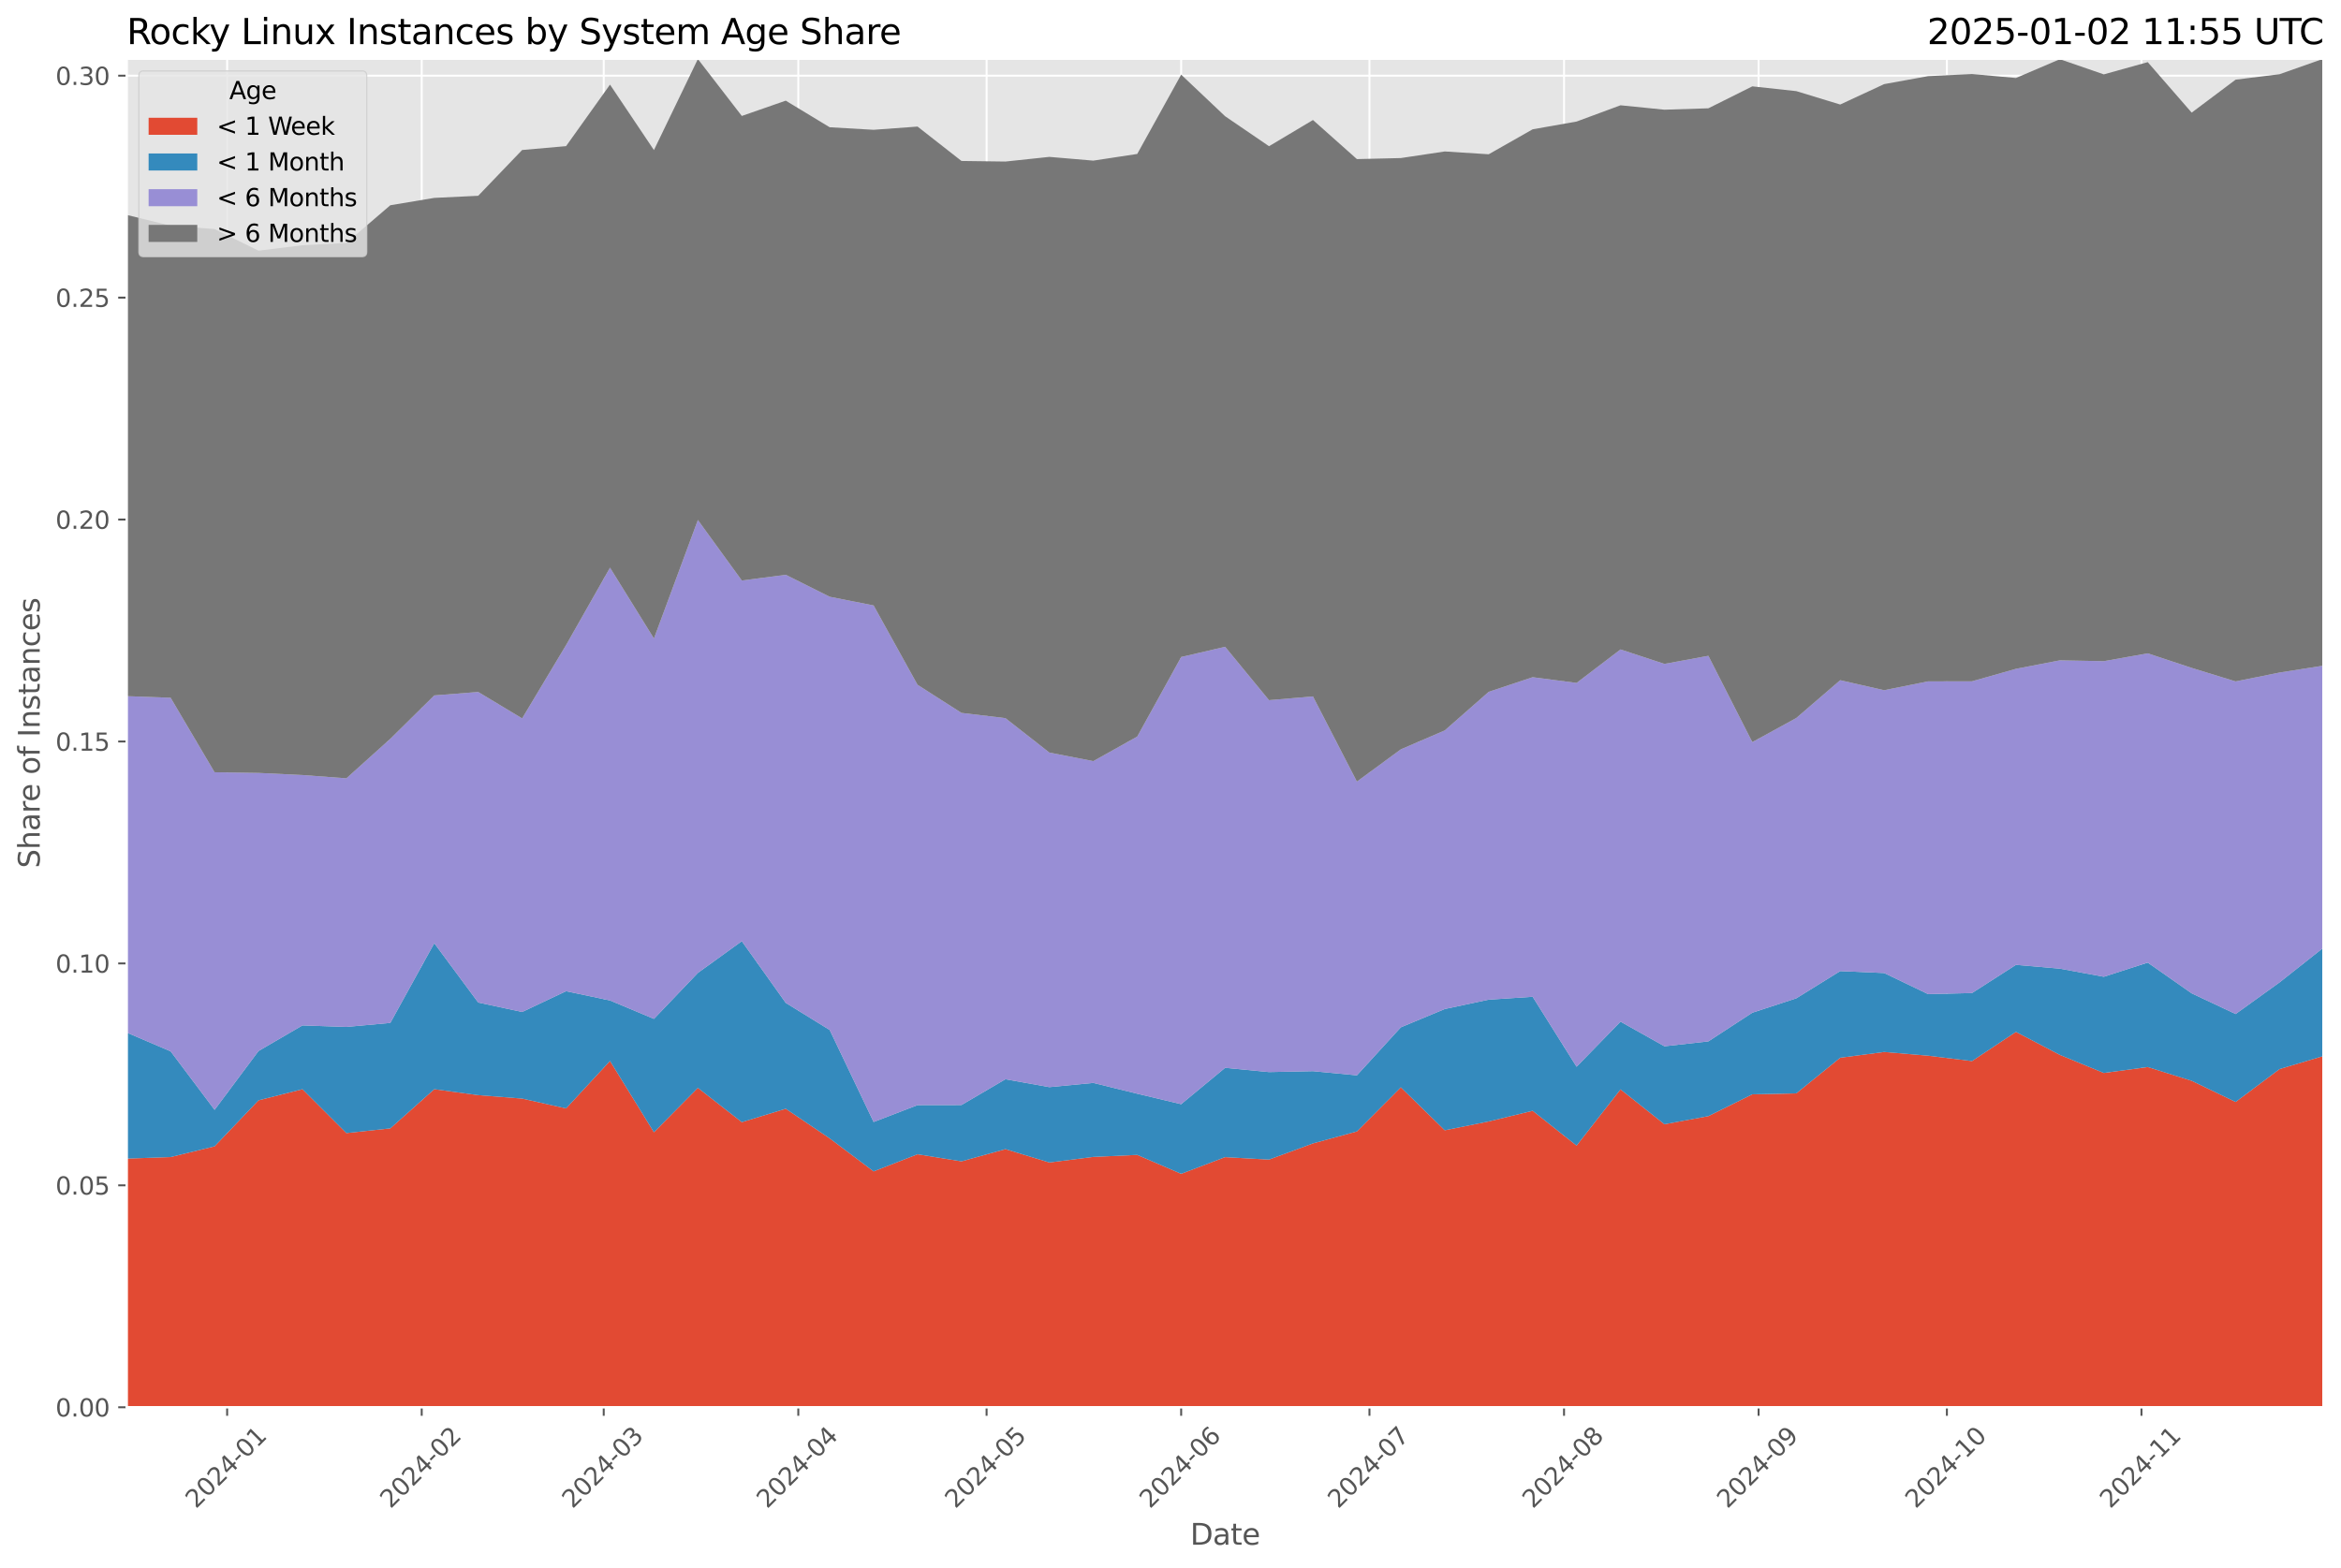 <?xml version="1.0" encoding="utf-8" standalone="no"?>
<!DOCTYPE svg PUBLIC "-//W3C//DTD SVG 1.1//EN"
  "http://www.w3.org/Graphics/SVG/1.1/DTD/svg11.dtd">
<svg xmlns:xlink="http://www.w3.org/1999/xlink" width="962.123pt" height="644.744pt" viewBox="0 0 962.123 644.744" xmlns="http://www.w3.org/2000/svg" version="1.1">
 <defs>
  <style type="text/css">*{stroke-linejoin: round; stroke-linecap: butt}</style>
 </defs>
 <g id="figure_1">
  <g id="patch_1">
   <path d="M 0 644.744 
L 962.123 644.744 
L 962.123 0 
L 0 0 
z
" style="fill: #ffffff"/>
  </g>
  <g id="axes_1">
   <g id="patch_2">
    <path d="M 52.079 578.542 
L 954.923 578.542 
L 954.923 24.142 
L 52.079 24.142 
z
" style="fill: #e5e5e5"/>
   </g>
   <g id="matplotlib.axis_1">
    <g id="xtick_1">
     <g id="line2d_1">
      <path d="M 93.352 578.542 
L 93.352 24.142 
" clip-path="url(#pe7b004646c)" style="fill: none; stroke: #ffffff; stroke-width: 0.8; stroke-linecap: square"/>
     </g>
     <g id="line2d_2">
      <defs>
       <path id="maeb8ca2199" d="M 0 0 
L 0 3.5 
" style="stroke: #555555; stroke-width: 0.8"/>
      </defs>
      <g>
       <use xlink:href="#maeb8ca2199" x="93.352" y="578.542" style="fill: #555555; stroke: #555555; stroke-width: 0.8"/>
      </g>
     </g>
     <g id="text_1">
      <!-- 2024-01 -->
      <g style="fill: #555555" transform="translate(80.531 620.46) rotate(-45) scale(0.1 -0.1)">
       <defs>
        <path id="DejaVuSans-32" d="M 1228 531 
L 3431 531 
L 3431 0 
L 469 0 
L 469 531 
Q 828 903 1448 1529 
Q 2069 2156 2228 2338 
Q 2531 2678 2651 2914 
Q 2772 3150 2772 3378 
Q 2772 3750 2511 3984 
Q 2250 4219 1831 4219 
Q 1534 4219 1204 4116 
Q 875 4013 500 3803 
L 500 4441 
Q 881 4594 1212 4672 
Q 1544 4750 1819 4750 
Q 2544 4750 2975 4387 
Q 3406 4025 3406 3419 
Q 3406 3131 3298 2873 
Q 3191 2616 2906 2266 
Q 2828 2175 2409 1742 
Q 1991 1309 1228 531 
z
" transform="scale(0.016)"/>
        <path id="DejaVuSans-30" d="M 2034 4250 
Q 1547 4250 1301 3770 
Q 1056 3291 1056 2328 
Q 1056 1369 1301 889 
Q 1547 409 2034 409 
Q 2525 409 2770 889 
Q 3016 1369 3016 2328 
Q 3016 3291 2770 3770 
Q 2525 4250 2034 4250 
z
M 2034 4750 
Q 2819 4750 3233 4129 
Q 3647 3509 3647 2328 
Q 3647 1150 3233 529 
Q 2819 -91 2034 -91 
Q 1250 -91 836 529 
Q 422 1150 422 2328 
Q 422 3509 836 4129 
Q 1250 4750 2034 4750 
z
" transform="scale(0.016)"/>
        <path id="DejaVuSans-34" d="M 2419 4116 
L 825 1625 
L 2419 1625 
L 2419 4116 
z
M 2253 4666 
L 3047 4666 
L 3047 1625 
L 3713 1625 
L 3713 1100 
L 3047 1100 
L 3047 0 
L 2419 0 
L 2419 1100 
L 313 1100 
L 313 1709 
L 2253 4666 
z
" transform="scale(0.016)"/>
        <path id="DejaVuSans-2d" d="M 313 2009 
L 1997 2009 
L 1997 1497 
L 313 1497 
L 313 2009 
z
" transform="scale(0.016)"/>
        <path id="DejaVuSans-31" d="M 794 531 
L 1825 531 
L 1825 4091 
L 703 3866 
L 703 4441 
L 1819 4666 
L 2450 4666 
L 2450 531 
L 3481 531 
L 3481 0 
L 794 0 
L 794 531 
z
" transform="scale(0.016)"/>
       </defs>
       <use xlink:href="#DejaVuSans-32"/>
       <use xlink:href="#DejaVuSans-30" x="63.623"/>
       <use xlink:href="#DejaVuSans-32" x="127.246"/>
       <use xlink:href="#DejaVuSans-34" x="190.869"/>
       <use xlink:href="#DejaVuSans-2d" x="254.492"/>
       <use xlink:href="#DejaVuSans-30" x="290.576"/>
       <use xlink:href="#DejaVuSans-31" x="354.199"/>
      </g>
     </g>
    </g>
    <g id="xtick_2">
     <g id="line2d_3">
      <path d="M 173.318 578.542 
L 173.318 24.142 
" clip-path="url(#pe7b004646c)" style="fill: none; stroke: #ffffff; stroke-width: 0.8; stroke-linecap: square"/>
     </g>
     <g id="line2d_4">
      <g>
       <use xlink:href="#maeb8ca2199" x="173.318" y="578.542" style="fill: #555555; stroke: #555555; stroke-width: 0.8"/>
      </g>
     </g>
     <g id="text_2">
      <!-- 2024-02 -->
      <g style="fill: #555555" transform="translate(160.497 620.46) rotate(-45) scale(0.1 -0.1)">
       <use xlink:href="#DejaVuSans-32"/>
       <use xlink:href="#DejaVuSans-30" x="63.623"/>
       <use xlink:href="#DejaVuSans-32" x="127.246"/>
       <use xlink:href="#DejaVuSans-34" x="190.869"/>
       <use xlink:href="#DejaVuSans-2d" x="254.492"/>
       <use xlink:href="#DejaVuSans-30" x="290.576"/>
       <use xlink:href="#DejaVuSans-32" x="354.199"/>
      </g>
     </g>
    </g>
    <g id="xtick_3">
     <g id="line2d_5">
      <path d="M 248.126 578.542 
L 248.126 24.142 
" clip-path="url(#pe7b004646c)" style="fill: none; stroke: #ffffff; stroke-width: 0.8; stroke-linecap: square"/>
     </g>
     <g id="line2d_6">
      <g>
       <use xlink:href="#maeb8ca2199" x="248.126" y="578.542" style="fill: #555555; stroke: #555555; stroke-width: 0.8"/>
      </g>
     </g>
     <g id="text_3">
      <!-- 2024-03 -->
      <g style="fill: #555555" transform="translate(235.304 620.46) rotate(-45) scale(0.1 -0.1)">
       <defs>
        <path id="DejaVuSans-33" d="M 2597 2516 
Q 3050 2419 3304 2112 
Q 3559 1806 3559 1356 
Q 3559 666 3084 287 
Q 2609 -91 1734 -91 
Q 1441 -91 1130 -33 
Q 819 25 488 141 
L 488 750 
Q 750 597 1062 519 
Q 1375 441 1716 441 
Q 2309 441 2620 675 
Q 2931 909 2931 1356 
Q 2931 1769 2642 2001 
Q 2353 2234 1838 2234 
L 1294 2234 
L 1294 2753 
L 1863 2753 
Q 2328 2753 2575 2939 
Q 2822 3125 2822 3475 
Q 2822 3834 2567 4026 
Q 2313 4219 1838 4219 
Q 1578 4219 1281 4162 
Q 984 4106 628 3988 
L 628 4550 
Q 988 4650 1302 4700 
Q 1616 4750 1894 4750 
Q 2613 4750 3031 4423 
Q 3450 4097 3450 3541 
Q 3450 3153 3228 2886 
Q 3006 2619 2597 2516 
z
" transform="scale(0.016)"/>
       </defs>
       <use xlink:href="#DejaVuSans-32"/>
       <use xlink:href="#DejaVuSans-30" x="63.623"/>
       <use xlink:href="#DejaVuSans-32" x="127.246"/>
       <use xlink:href="#DejaVuSans-34" x="190.869"/>
       <use xlink:href="#DejaVuSans-2d" x="254.492"/>
       <use xlink:href="#DejaVuSans-30" x="290.576"/>
       <use xlink:href="#DejaVuSans-33" x="354.199"/>
      </g>
     </g>
    </g>
    <g id="xtick_4">
     <g id="line2d_7">
      <path d="M 328.092 578.542 
L 328.092 24.142 
" clip-path="url(#pe7b004646c)" style="fill: none; stroke: #ffffff; stroke-width: 0.8; stroke-linecap: square"/>
     </g>
     <g id="line2d_8">
      <g>
       <use xlink:href="#maeb8ca2199" x="328.092" y="578.542" style="fill: #555555; stroke: #555555; stroke-width: 0.8"/>
      </g>
     </g>
     <g id="text_4">
      <!-- 2024-04 -->
      <g style="fill: #555555" transform="translate(315.27 620.46) rotate(-45) scale(0.1 -0.1)">
       <use xlink:href="#DejaVuSans-32"/>
       <use xlink:href="#DejaVuSans-30" x="63.623"/>
       <use xlink:href="#DejaVuSans-32" x="127.246"/>
       <use xlink:href="#DejaVuSans-34" x="190.869"/>
       <use xlink:href="#DejaVuSans-2d" x="254.492"/>
       <use xlink:href="#DejaVuSans-30" x="290.576"/>
       <use xlink:href="#DejaVuSans-34" x="354.199"/>
      </g>
     </g>
    </g>
    <g id="xtick_5">
     <g id="line2d_9">
      <path d="M 405.478 578.542 
L 405.478 24.142 
" clip-path="url(#pe7b004646c)" style="fill: none; stroke: #ffffff; stroke-width: 0.8; stroke-linecap: square"/>
     </g>
     <g id="line2d_10">
      <g>
       <use xlink:href="#maeb8ca2199" x="405.478" y="578.542" style="fill: #555555; stroke: #555555; stroke-width: 0.8"/>
      </g>
     </g>
     <g id="text_5">
      <!-- 2024-05 -->
      <g style="fill: #555555" transform="translate(392.657 620.46) rotate(-45) scale(0.1 -0.1)">
       <defs>
        <path id="DejaVuSans-35" d="M 691 4666 
L 3169 4666 
L 3169 4134 
L 1269 4134 
L 1269 2991 
Q 1406 3038 1543 3061 
Q 1681 3084 1819 3084 
Q 2600 3084 3056 2656 
Q 3513 2228 3513 1497 
Q 3513 744 3044 326 
Q 2575 -91 1722 -91 
Q 1428 -91 1123 -41 
Q 819 9 494 109 
L 494 744 
Q 775 591 1075 516 
Q 1375 441 1709 441 
Q 2250 441 2565 725 
Q 2881 1009 2881 1497 
Q 2881 1984 2565 2268 
Q 2250 2553 1709 2553 
Q 1456 2553 1204 2497 
Q 953 2441 691 2322 
L 691 4666 
z
" transform="scale(0.016)"/>
       </defs>
       <use xlink:href="#DejaVuSans-32"/>
       <use xlink:href="#DejaVuSans-30" x="63.623"/>
       <use xlink:href="#DejaVuSans-32" x="127.246"/>
       <use xlink:href="#DejaVuSans-34" x="190.869"/>
       <use xlink:href="#DejaVuSans-2d" x="254.492"/>
       <use xlink:href="#DejaVuSans-30" x="290.576"/>
       <use xlink:href="#DejaVuSans-35" x="354.199"/>
      </g>
     </g>
    </g>
    <g id="xtick_6">
     <g id="line2d_11">
      <path d="M 485.444 578.542 
L 485.444 24.142 
" clip-path="url(#pe7b004646c)" style="fill: none; stroke: #ffffff; stroke-width: 0.8; stroke-linecap: square"/>
     </g>
     <g id="line2d_12">
      <g>
       <use xlink:href="#maeb8ca2199" x="485.444" y="578.542" style="fill: #555555; stroke: #555555; stroke-width: 0.8"/>
      </g>
     </g>
     <g id="text_6">
      <!-- 2024-06 -->
      <g style="fill: #555555" transform="translate(472.623 620.46) rotate(-45) scale(0.1 -0.1)">
       <defs>
        <path id="DejaVuSans-36" d="M 2113 2584 
Q 1688 2584 1439 2293 
Q 1191 2003 1191 1497 
Q 1191 994 1439 701 
Q 1688 409 2113 409 
Q 2538 409 2786 701 
Q 3034 994 3034 1497 
Q 3034 2003 2786 2293 
Q 2538 2584 2113 2584 
z
M 3366 4563 
L 3366 3988 
Q 3128 4100 2886 4159 
Q 2644 4219 2406 4219 
Q 1781 4219 1451 3797 
Q 1122 3375 1075 2522 
Q 1259 2794 1537 2939 
Q 1816 3084 2150 3084 
Q 2853 3084 3261 2657 
Q 3669 2231 3669 1497 
Q 3669 778 3244 343 
Q 2819 -91 2113 -91 
Q 1303 -91 875 529 
Q 447 1150 447 2328 
Q 447 3434 972 4092 
Q 1497 4750 2381 4750 
Q 2619 4750 2861 4703 
Q 3103 4656 3366 4563 
z
" transform="scale(0.016)"/>
       </defs>
       <use xlink:href="#DejaVuSans-32"/>
       <use xlink:href="#DejaVuSans-30" x="63.623"/>
       <use xlink:href="#DejaVuSans-32" x="127.246"/>
       <use xlink:href="#DejaVuSans-34" x="190.869"/>
       <use xlink:href="#DejaVuSans-2d" x="254.492"/>
       <use xlink:href="#DejaVuSans-30" x="290.576"/>
       <use xlink:href="#DejaVuSans-36" x="354.199"/>
      </g>
     </g>
    </g>
    <g id="xtick_7">
     <g id="line2d_13">
      <path d="M 562.831 578.542 
L 562.831 24.142 
" clip-path="url(#pe7b004646c)" style="fill: none; stroke: #ffffff; stroke-width: 0.8; stroke-linecap: square"/>
     </g>
     <g id="line2d_14">
      <g>
       <use xlink:href="#maeb8ca2199" x="562.831" y="578.542" style="fill: #555555; stroke: #555555; stroke-width: 0.8"/>
      </g>
     </g>
     <g id="text_7">
      <!-- 2024-07 -->
      <g style="fill: #555555" transform="translate(550.01 620.46) rotate(-45) scale(0.1 -0.1)">
       <defs>
        <path id="DejaVuSans-37" d="M 525 4666 
L 3525 4666 
L 3525 4397 
L 1831 0 
L 1172 0 
L 2766 4134 
L 525 4134 
L 525 4666 
z
" transform="scale(0.016)"/>
       </defs>
       <use xlink:href="#DejaVuSans-32"/>
       <use xlink:href="#DejaVuSans-30" x="63.623"/>
       <use xlink:href="#DejaVuSans-32" x="127.246"/>
       <use xlink:href="#DejaVuSans-34" x="190.869"/>
       <use xlink:href="#DejaVuSans-2d" x="254.492"/>
       <use xlink:href="#DejaVuSans-30" x="290.576"/>
       <use xlink:href="#DejaVuSans-37" x="354.199"/>
      </g>
     </g>
    </g>
    <g id="xtick_8">
     <g id="line2d_15">
      <path d="M 642.797 578.542 
L 642.797 24.142 
" clip-path="url(#pe7b004646c)" style="fill: none; stroke: #ffffff; stroke-width: 0.8; stroke-linecap: square"/>
     </g>
     <g id="line2d_16">
      <g>
       <use xlink:href="#maeb8ca2199" x="642.797" y="578.542" style="fill: #555555; stroke: #555555; stroke-width: 0.8"/>
      </g>
     </g>
     <g id="text_8">
      <!-- 2024-08 -->
      <g style="fill: #555555" transform="translate(629.976 620.46) rotate(-45) scale(0.1 -0.1)">
       <defs>
        <path id="DejaVuSans-38" d="M 2034 2216 
Q 1584 2216 1326 1975 
Q 1069 1734 1069 1313 
Q 1069 891 1326 650 
Q 1584 409 2034 409 
Q 2484 409 2743 651 
Q 3003 894 3003 1313 
Q 3003 1734 2745 1975 
Q 2488 2216 2034 2216 
z
M 1403 2484 
Q 997 2584 770 2862 
Q 544 3141 544 3541 
Q 544 4100 942 4425 
Q 1341 4750 2034 4750 
Q 2731 4750 3128 4425 
Q 3525 4100 3525 3541 
Q 3525 3141 3298 2862 
Q 3072 2584 2669 2484 
Q 3125 2378 3379 2068 
Q 3634 1759 3634 1313 
Q 3634 634 3220 271 
Q 2806 -91 2034 -91 
Q 1263 -91 848 271 
Q 434 634 434 1313 
Q 434 1759 690 2068 
Q 947 2378 1403 2484 
z
M 1172 3481 
Q 1172 3119 1398 2916 
Q 1625 2713 2034 2713 
Q 2441 2713 2670 2916 
Q 2900 3119 2900 3481 
Q 2900 3844 2670 4047 
Q 2441 4250 2034 4250 
Q 1625 4250 1398 4047 
Q 1172 3844 1172 3481 
z
" transform="scale(0.016)"/>
       </defs>
       <use xlink:href="#DejaVuSans-32"/>
       <use xlink:href="#DejaVuSans-30" x="63.623"/>
       <use xlink:href="#DejaVuSans-32" x="127.246"/>
       <use xlink:href="#DejaVuSans-34" x="190.869"/>
       <use xlink:href="#DejaVuSans-2d" x="254.492"/>
       <use xlink:href="#DejaVuSans-30" x="290.576"/>
       <use xlink:href="#DejaVuSans-38" x="354.199"/>
      </g>
     </g>
    </g>
    <g id="xtick_9">
     <g id="line2d_17">
      <path d="M 722.763 578.542 
L 722.763 24.142 
" clip-path="url(#pe7b004646c)" style="fill: none; stroke: #ffffff; stroke-width: 0.8; stroke-linecap: square"/>
     </g>
     <g id="line2d_18">
      <g>
       <use xlink:href="#maeb8ca2199" x="722.763" y="578.542" style="fill: #555555; stroke: #555555; stroke-width: 0.8"/>
      </g>
     </g>
     <g id="text_9">
      <!-- 2024-09 -->
      <g style="fill: #555555" transform="translate(709.942 620.46) rotate(-45) scale(0.1 -0.1)">
       <defs>
        <path id="DejaVuSans-39" d="M 703 97 
L 703 672 
Q 941 559 1184 500 
Q 1428 441 1663 441 
Q 2288 441 2617 861 
Q 2947 1281 2994 2138 
Q 2813 1869 2534 1725 
Q 2256 1581 1919 1581 
Q 1219 1581 811 2004 
Q 403 2428 403 3163 
Q 403 3881 828 4315 
Q 1253 4750 1959 4750 
Q 2769 4750 3195 4129 
Q 3622 3509 3622 2328 
Q 3622 1225 3098 567 
Q 2575 -91 1691 -91 
Q 1453 -91 1209 -44 
Q 966 3 703 97 
z
M 1959 2075 
Q 2384 2075 2632 2365 
Q 2881 2656 2881 3163 
Q 2881 3666 2632 3958 
Q 2384 4250 1959 4250 
Q 1534 4250 1286 3958 
Q 1038 3666 1038 3163 
Q 1038 2656 1286 2365 
Q 1534 2075 1959 2075 
z
" transform="scale(0.016)"/>
       </defs>
       <use xlink:href="#DejaVuSans-32"/>
       <use xlink:href="#DejaVuSans-30" x="63.623"/>
       <use xlink:href="#DejaVuSans-32" x="127.246"/>
       <use xlink:href="#DejaVuSans-34" x="190.869"/>
       <use xlink:href="#DejaVuSans-2d" x="254.492"/>
       <use xlink:href="#DejaVuSans-30" x="290.576"/>
       <use xlink:href="#DejaVuSans-39" x="354.199"/>
      </g>
     </g>
    </g>
    <g id="xtick_10">
     <g id="line2d_19">
      <path d="M 800.15 578.542 
L 800.15 24.142 
" clip-path="url(#pe7b004646c)" style="fill: none; stroke: #ffffff; stroke-width: 0.8; stroke-linecap: square"/>
     </g>
     <g id="line2d_20">
      <g>
       <use xlink:href="#maeb8ca2199" x="800.15" y="578.542" style="fill: #555555; stroke: #555555; stroke-width: 0.8"/>
      </g>
     </g>
     <g id="text_10">
      <!-- 2024-10 -->
      <g style="fill: #555555" transform="translate(787.329 620.46) rotate(-45) scale(0.1 -0.1)">
       <use xlink:href="#DejaVuSans-32"/>
       <use xlink:href="#DejaVuSans-30" x="63.623"/>
       <use xlink:href="#DejaVuSans-32" x="127.246"/>
       <use xlink:href="#DejaVuSans-34" x="190.869"/>
       <use xlink:href="#DejaVuSans-2d" x="254.492"/>
       <use xlink:href="#DejaVuSans-31" x="290.576"/>
       <use xlink:href="#DejaVuSans-30" x="354.199"/>
      </g>
     </g>
    </g>
    <g id="xtick_11">
     <g id="line2d_21">
      <path d="M 880.116 578.542 
L 880.116 24.142 
" clip-path="url(#pe7b004646c)" style="fill: none; stroke: #ffffff; stroke-width: 0.8; stroke-linecap: square"/>
     </g>
     <g id="line2d_22">
      <g>
       <use xlink:href="#maeb8ca2199" x="880.116" y="578.542" style="fill: #555555; stroke: #555555; stroke-width: 0.8"/>
      </g>
     </g>
     <g id="text_11">
      <!-- 2024-11 -->
      <g style="fill: #555555" transform="translate(867.295 620.46) rotate(-45) scale(0.1 -0.1)">
       <use xlink:href="#DejaVuSans-32"/>
       <use xlink:href="#DejaVuSans-30" x="63.623"/>
       <use xlink:href="#DejaVuSans-32" x="127.246"/>
       <use xlink:href="#DejaVuSans-34" x="190.869"/>
       <use xlink:href="#DejaVuSans-2d" x="254.492"/>
       <use xlink:href="#DejaVuSans-31" x="290.576"/>
       <use xlink:href="#DejaVuSans-31" x="354.199"/>
      </g>
     </g>
    </g>
    <g id="text_12">
     <!-- Date -->
     <g style="fill: #555555" transform="translate(489.16 635.048) scale(0.12 -0.12)">
      <defs>
       <path id="DejaVuSans-44" d="M 1259 4147 
L 1259 519 
L 2022 519 
Q 2988 519 3436 956 
Q 3884 1394 3884 2338 
Q 3884 3275 3436 3711 
Q 2988 4147 2022 4147 
L 1259 4147 
z
M 628 4666 
L 1925 4666 
Q 3281 4666 3915 4102 
Q 4550 3538 4550 2338 
Q 4550 1131 3912 565 
Q 3275 0 1925 0 
L 628 0 
L 628 4666 
z
" transform="scale(0.016)"/>
       <path id="DejaVuSans-61" d="M 2194 1759 
Q 1497 1759 1228 1600 
Q 959 1441 959 1056 
Q 959 750 1161 570 
Q 1363 391 1709 391 
Q 2188 391 2477 730 
Q 2766 1069 2766 1631 
L 2766 1759 
L 2194 1759 
z
M 3341 1997 
L 3341 0 
L 2766 0 
L 2766 531 
Q 2569 213 2275 61 
Q 1981 -91 1556 -91 
Q 1019 -91 701 211 
Q 384 513 384 1019 
Q 384 1609 779 1909 
Q 1175 2209 1959 2209 
L 2766 2209 
L 2766 2266 
Q 2766 2663 2505 2880 
Q 2244 3097 1772 3097 
Q 1472 3097 1187 3025 
Q 903 2953 641 2809 
L 641 3341 
Q 956 3463 1253 3523 
Q 1550 3584 1831 3584 
Q 2591 3584 2966 3190 
Q 3341 2797 3341 1997 
z
" transform="scale(0.016)"/>
       <path id="DejaVuSans-74" d="M 1172 4494 
L 1172 3500 
L 2356 3500 
L 2356 3053 
L 1172 3053 
L 1172 1153 
Q 1172 725 1289 603 
Q 1406 481 1766 481 
L 2356 481 
L 2356 0 
L 1766 0 
Q 1100 0 847 248 
Q 594 497 594 1153 
L 594 3053 
L 172 3053 
L 172 3500 
L 594 3500 
L 594 4494 
L 1172 4494 
z
" transform="scale(0.016)"/>
       <path id="DejaVuSans-65" d="M 3597 1894 
L 3597 1613 
L 953 1613 
Q 991 1019 1311 708 
Q 1631 397 2203 397 
Q 2534 397 2845 478 
Q 3156 559 3463 722 
L 3463 178 
Q 3153 47 2828 -22 
Q 2503 -91 2169 -91 
Q 1331 -91 842 396 
Q 353 884 353 1716 
Q 353 2575 817 3079 
Q 1281 3584 2069 3584 
Q 2775 3584 3186 3129 
Q 3597 2675 3597 1894 
z
M 3022 2063 
Q 3016 2534 2758 2815 
Q 2500 3097 2075 3097 
Q 1594 3097 1305 2825 
Q 1016 2553 972 2059 
L 3022 2063 
z
" transform="scale(0.016)"/>
      </defs>
      <use xlink:href="#DejaVuSans-44"/>
      <use xlink:href="#DejaVuSans-61" x="77.002"/>
      <use xlink:href="#DejaVuSans-74" x="138.281"/>
      <use xlink:href="#DejaVuSans-65" x="177.49"/>
     </g>
    </g>
   </g>
   <g id="matplotlib.axis_2">
    <g id="ytick_1">
     <g id="line2d_23">
      <path d="M 52.079 578.542 
L 954.923 578.542 
" clip-path="url(#pe7b004646c)" style="fill: none; stroke: #ffffff; stroke-width: 0.8; stroke-linecap: square"/>
     </g>
     <g id="line2d_24">
      <defs>
       <path id="mafa3640317" d="M 0 0 
L -3.5 0 
" style="stroke: #555555; stroke-width: 0.8"/>
      </defs>
      <g>
       <use xlink:href="#mafa3640317" x="52.079" y="578.542" style="fill: #555555; stroke: #555555; stroke-width: 0.8"/>
      </g>
     </g>
     <g id="text_13">
      <!-- 0.00 -->
      <g style="fill: #555555" transform="translate(22.814 582.341) scale(0.1 -0.1)">
       <defs>
        <path id="DejaVuSans-2e" d="M 684 794 
L 1344 794 
L 1344 0 
L 684 0 
L 684 794 
z
" transform="scale(0.016)"/>
       </defs>
       <use xlink:href="#DejaVuSans-30"/>
       <use xlink:href="#DejaVuSans-2e" x="63.623"/>
       <use xlink:href="#DejaVuSans-30" x="95.41"/>
       <use xlink:href="#DejaVuSans-30" x="159.033"/>
      </g>
     </g>
    </g>
    <g id="ytick_2">
     <g id="line2d_25">
      <path d="M 52.079 487.304 
L 954.923 487.304 
" clip-path="url(#pe7b004646c)" style="fill: none; stroke: #ffffff; stroke-width: 0.8; stroke-linecap: square"/>
     </g>
     <g id="line2d_26">
      <g>
       <use xlink:href="#mafa3640317" x="52.079" y="487.304" style="fill: #555555; stroke: #555555; stroke-width: 0.8"/>
      </g>
     </g>
     <g id="text_14">
      <!-- 0.05 -->
      <g style="fill: #555555" transform="translate(22.814 491.104) scale(0.1 -0.1)">
       <use xlink:href="#DejaVuSans-30"/>
       <use xlink:href="#DejaVuSans-2e" x="63.623"/>
       <use xlink:href="#DejaVuSans-30" x="95.41"/>
       <use xlink:href="#DejaVuSans-35" x="159.033"/>
      </g>
     </g>
    </g>
    <g id="ytick_3">
     <g id="line2d_27">
      <path d="M 52.079 396.067 
L 954.923 396.067 
" clip-path="url(#pe7b004646c)" style="fill: none; stroke: #ffffff; stroke-width: 0.8; stroke-linecap: square"/>
     </g>
     <g id="line2d_28">
      <g>
       <use xlink:href="#mafa3640317" x="52.079" y="396.067" style="fill: #555555; stroke: #555555; stroke-width: 0.8"/>
      </g>
     </g>
     <g id="text_15">
      <!-- 0.10 -->
      <g style="fill: #555555" transform="translate(22.814 399.866) scale(0.1 -0.1)">
       <use xlink:href="#DejaVuSans-30"/>
       <use xlink:href="#DejaVuSans-2e" x="63.623"/>
       <use xlink:href="#DejaVuSans-31" x="95.41"/>
       <use xlink:href="#DejaVuSans-30" x="159.033"/>
      </g>
     </g>
    </g>
    <g id="ytick_4">
     <g id="line2d_29">
      <path d="M 52.079 304.83 
L 954.923 304.83 
" clip-path="url(#pe7b004646c)" style="fill: none; stroke: #ffffff; stroke-width: 0.8; stroke-linecap: square"/>
     </g>
     <g id="line2d_30">
      <g>
       <use xlink:href="#mafa3640317" x="52.079" y="304.83" style="fill: #555555; stroke: #555555; stroke-width: 0.8"/>
      </g>
     </g>
     <g id="text_16">
      <!-- 0.15 -->
      <g style="fill: #555555" transform="translate(22.814 308.629) scale(0.1 -0.1)">
       <use xlink:href="#DejaVuSans-30"/>
       <use xlink:href="#DejaVuSans-2e" x="63.623"/>
       <use xlink:href="#DejaVuSans-31" x="95.41"/>
       <use xlink:href="#DejaVuSans-35" x="159.033"/>
      </g>
     </g>
    </g>
    <g id="ytick_5">
     <g id="line2d_31">
      <path d="M 52.079 213.592 
L 954.923 213.592 
" clip-path="url(#pe7b004646c)" style="fill: none; stroke: #ffffff; stroke-width: 0.8; stroke-linecap: square"/>
     </g>
     <g id="line2d_32">
      <g>
       <use xlink:href="#mafa3640317" x="52.079" y="213.592" style="fill: #555555; stroke: #555555; stroke-width: 0.8"/>
      </g>
     </g>
     <g id="text_17">
      <!-- 0.20 -->
      <g style="fill: #555555" transform="translate(22.814 217.392) scale(0.1 -0.1)">
       <use xlink:href="#DejaVuSans-30"/>
       <use xlink:href="#DejaVuSans-2e" x="63.623"/>
       <use xlink:href="#DejaVuSans-32" x="95.41"/>
       <use xlink:href="#DejaVuSans-30" x="159.033"/>
      </g>
     </g>
    </g>
    <g id="ytick_6">
     <g id="line2d_33">
      <path d="M 52.079 122.355 
L 954.923 122.355 
" clip-path="url(#pe7b004646c)" style="fill: none; stroke: #ffffff; stroke-width: 0.8; stroke-linecap: square"/>
     </g>
     <g id="line2d_34">
      <g>
       <use xlink:href="#mafa3640317" x="52.079" y="122.355" style="fill: #555555; stroke: #555555; stroke-width: 0.8"/>
      </g>
     </g>
     <g id="text_18">
      <!-- 0.25 -->
      <g style="fill: #555555" transform="translate(22.814 126.154) scale(0.1 -0.1)">
       <use xlink:href="#DejaVuSans-30"/>
       <use xlink:href="#DejaVuSans-2e" x="63.623"/>
       <use xlink:href="#DejaVuSans-32" x="95.41"/>
       <use xlink:href="#DejaVuSans-35" x="159.033"/>
      </g>
     </g>
    </g>
    <g id="ytick_7">
     <g id="line2d_35">
      <path d="M 52.079 31.118 
L 954.923 31.118 
" clip-path="url(#pe7b004646c)" style="fill: none; stroke: #ffffff; stroke-width: 0.8; stroke-linecap: square"/>
     </g>
     <g id="line2d_36">
      <g>
       <use xlink:href="#mafa3640317" x="52.079" y="31.118" style="fill: #555555; stroke: #555555; stroke-width: 0.8"/>
      </g>
     </g>
     <g id="text_19">
      <!-- 0.30 -->
      <g style="fill: #555555" transform="translate(22.814 34.917) scale(0.1 -0.1)">
       <use xlink:href="#DejaVuSans-30"/>
       <use xlink:href="#DejaVuSans-2e" x="63.623"/>
       <use xlink:href="#DejaVuSans-33" x="95.41"/>
       <use xlink:href="#DejaVuSans-30" x="159.033"/>
      </g>
     </g>
    </g>
    <g id="text_20">
     <!-- Share of Instances -->
     <g style="fill: #555555" transform="translate(16.318 356.897) rotate(-90) scale(0.12 -0.12)">
      <defs>
       <path id="DejaVuSans-53" d="M 3425 4513 
L 3425 3897 
Q 3066 4069 2747 4153 
Q 2428 4238 2131 4238 
Q 1616 4238 1336 4038 
Q 1056 3838 1056 3469 
Q 1056 3159 1242 3001 
Q 1428 2844 1947 2747 
L 2328 2669 
Q 3034 2534 3370 2195 
Q 3706 1856 3706 1288 
Q 3706 609 3251 259 
Q 2797 -91 1919 -91 
Q 1588 -91 1214 -16 
Q 841 59 441 206 
L 441 856 
Q 825 641 1194 531 
Q 1563 422 1919 422 
Q 2459 422 2753 634 
Q 3047 847 3047 1241 
Q 3047 1584 2836 1778 
Q 2625 1972 2144 2069 
L 1759 2144 
Q 1053 2284 737 2584 
Q 422 2884 422 3419 
Q 422 4038 858 4394 
Q 1294 4750 2059 4750 
Q 2388 4750 2728 4690 
Q 3069 4631 3425 4513 
z
" transform="scale(0.016)"/>
       <path id="DejaVuSans-68" d="M 3513 2113 
L 3513 0 
L 2938 0 
L 2938 2094 
Q 2938 2591 2744 2837 
Q 2550 3084 2163 3084 
Q 1697 3084 1428 2787 
Q 1159 2491 1159 1978 
L 1159 0 
L 581 0 
L 581 4863 
L 1159 4863 
L 1159 2956 
Q 1366 3272 1645 3428 
Q 1925 3584 2291 3584 
Q 2894 3584 3203 3211 
Q 3513 2838 3513 2113 
z
" transform="scale(0.016)"/>
       <path id="DejaVuSans-72" d="M 2631 2963 
Q 2534 3019 2420 3045 
Q 2306 3072 2169 3072 
Q 1681 3072 1420 2755 
Q 1159 2438 1159 1844 
L 1159 0 
L 581 0 
L 581 3500 
L 1159 3500 
L 1159 2956 
Q 1341 3275 1631 3429 
Q 1922 3584 2338 3584 
Q 2397 3584 2469 3576 
Q 2541 3569 2628 3553 
L 2631 2963 
z
" transform="scale(0.016)"/>
       <path id="DejaVuSans-20" transform="scale(0.016)"/>
       <path id="DejaVuSans-6f" d="M 1959 3097 
Q 1497 3097 1228 2736 
Q 959 2375 959 1747 
Q 959 1119 1226 758 
Q 1494 397 1959 397 
Q 2419 397 2687 759 
Q 2956 1122 2956 1747 
Q 2956 2369 2687 2733 
Q 2419 3097 1959 3097 
z
M 1959 3584 
Q 2709 3584 3137 3096 
Q 3566 2609 3566 1747 
Q 3566 888 3137 398 
Q 2709 -91 1959 -91 
Q 1206 -91 779 398 
Q 353 888 353 1747 
Q 353 2609 779 3096 
Q 1206 3584 1959 3584 
z
" transform="scale(0.016)"/>
       <path id="DejaVuSans-66" d="M 2375 4863 
L 2375 4384 
L 1825 4384 
Q 1516 4384 1395 4259 
Q 1275 4134 1275 3809 
L 1275 3500 
L 2222 3500 
L 2222 3053 
L 1275 3053 
L 1275 0 
L 697 0 
L 697 3053 
L 147 3053 
L 147 3500 
L 697 3500 
L 697 3744 
Q 697 4328 969 4595 
Q 1241 4863 1831 4863 
L 2375 4863 
z
" transform="scale(0.016)"/>
       <path id="DejaVuSans-49" d="M 628 4666 
L 1259 4666 
L 1259 0 
L 628 0 
L 628 4666 
z
" transform="scale(0.016)"/>
       <path id="DejaVuSans-6e" d="M 3513 2113 
L 3513 0 
L 2938 0 
L 2938 2094 
Q 2938 2591 2744 2837 
Q 2550 3084 2163 3084 
Q 1697 3084 1428 2787 
Q 1159 2491 1159 1978 
L 1159 0 
L 581 0 
L 581 3500 
L 1159 3500 
L 1159 2956 
Q 1366 3272 1645 3428 
Q 1925 3584 2291 3584 
Q 2894 3584 3203 3211 
Q 3513 2838 3513 2113 
z
" transform="scale(0.016)"/>
       <path id="DejaVuSans-73" d="M 2834 3397 
L 2834 2853 
Q 2591 2978 2328 3040 
Q 2066 3103 1784 3103 
Q 1356 3103 1142 2972 
Q 928 2841 928 2578 
Q 928 2378 1081 2264 
Q 1234 2150 1697 2047 
L 1894 2003 
Q 2506 1872 2764 1633 
Q 3022 1394 3022 966 
Q 3022 478 2636 193 
Q 2250 -91 1575 -91 
Q 1294 -91 989 -36 
Q 684 19 347 128 
L 347 722 
Q 666 556 975 473 
Q 1284 391 1588 391 
Q 1994 391 2212 530 
Q 2431 669 2431 922 
Q 2431 1156 2273 1281 
Q 2116 1406 1581 1522 
L 1381 1569 
Q 847 1681 609 1914 
Q 372 2147 372 2553 
Q 372 3047 722 3315 
Q 1072 3584 1716 3584 
Q 2034 3584 2315 3537 
Q 2597 3491 2834 3397 
z
" transform="scale(0.016)"/>
       <path id="DejaVuSans-63" d="M 3122 3366 
L 3122 2828 
Q 2878 2963 2633 3030 
Q 2388 3097 2138 3097 
Q 1578 3097 1268 2742 
Q 959 2388 959 1747 
Q 959 1106 1268 751 
Q 1578 397 2138 397 
Q 2388 397 2633 464 
Q 2878 531 3122 666 
L 3122 134 
Q 2881 22 2623 -34 
Q 2366 -91 2075 -91 
Q 1284 -91 818 406 
Q 353 903 353 1747 
Q 353 2603 823 3093 
Q 1294 3584 2113 3584 
Q 2378 3584 2631 3529 
Q 2884 3475 3122 3366 
z
" transform="scale(0.016)"/>
      </defs>
      <use xlink:href="#DejaVuSans-53"/>
      <use xlink:href="#DejaVuSans-68" x="63.477"/>
      <use xlink:href="#DejaVuSans-61" x="126.855"/>
      <use xlink:href="#DejaVuSans-72" x="188.135"/>
      <use xlink:href="#DejaVuSans-65" x="226.998"/>
      <use xlink:href="#DejaVuSans-20" x="288.521"/>
      <use xlink:href="#DejaVuSans-6f" x="320.309"/>
      <use xlink:href="#DejaVuSans-66" x="381.49"/>
      <use xlink:href="#DejaVuSans-20" x="416.695"/>
      <use xlink:href="#DejaVuSans-49" x="448.482"/>
      <use xlink:href="#DejaVuSans-6e" x="477.975"/>
      <use xlink:href="#DejaVuSans-73" x="541.354"/>
      <use xlink:href="#DejaVuSans-74" x="593.453"/>
      <use xlink:href="#DejaVuSans-61" x="632.662"/>
      <use xlink:href="#DejaVuSans-6e" x="693.941"/>
      <use xlink:href="#DejaVuSans-63" x="757.32"/>
      <use xlink:href="#DejaVuSans-65" x="812.301"/>
      <use xlink:href="#DejaVuSans-73" x="873.824"/>
     </g>
    </g>
   </g>
   <g id="PolyCollection_1">
    <path d="M 52.079 476.313 
L 52.079 578.542 
L 70.136 578.542 
L 88.193 578.542 
L 106.25 578.542 
L 124.307 578.542 
L 142.364 578.542 
L 160.421 578.542 
L 178.478 578.542 
L 196.534 578.542 
L 214.591 578.542 
L 232.648 578.542 
L 250.705 578.542 
L 268.762 578.542 
L 286.819 578.542 
L 304.876 578.542 
L 322.933 578.542 
L 340.989 578.542 
L 359.046 578.542 
L 377.103 578.542 
L 395.16 578.542 
L 413.217 578.542 
L 431.274 578.542 
L 449.331 578.542 
L 467.388 578.542 
L 485.444 578.542 
L 503.501 578.542 
L 521.558 578.542 
L 539.615 578.542 
L 557.672 578.542 
L 575.729 578.542 
L 593.786 578.542 
L 611.843 578.542 
L 629.9 578.542 
L 647.956 578.542 
L 666.013 578.542 
L 684.07 578.542 
L 702.127 578.542 
L 720.184 578.542 
L 738.241 578.542 
L 756.298 578.542 
L 774.355 578.542 
L 792.411 578.542 
L 810.468 578.542 
L 828.525 578.542 
L 846.582 578.542 
L 864.639 578.542 
L 882.696 578.542 
L 900.753 578.542 
L 918.81 578.542 
L 936.866 578.542 
L 954.923 578.542 
L 954.923 434.12 
L 954.923 434.12 
L 936.866 439.51 
L 918.81 453.025 
L 900.753 444.325 
L 882.696 438.675 
L 864.639 441.108 
L 846.582 433.673 
L 828.525 424.218 
L 810.468 436.216 
L 792.411 433.998 
L 774.355 432.476 
L 756.298 434.847 
L 738.241 449.501 
L 720.184 449.884 
L 702.127 458.846 
L 684.07 462.191 
L 666.013 447.85 
L 647.956 470.969 
L 629.9 456.654 
L 611.843 461.035 
L 593.786 464.675 
L 575.729 447.011 
L 557.672 465.144 
L 539.615 470.065 
L 521.558 476.718 
L 503.501 475.709 
L 485.444 482.567 
L 467.388 474.788 
L 449.331 475.619 
L 431.274 477.909 
L 413.217 472.42 
L 395.16 477.44 
L 377.103 474.53 
L 359.046 481.562 
L 340.989 467.993 
L 322.933 455.812 
L 304.876 461.324 
L 286.819 447.226 
L 268.762 465.48 
L 250.705 436.178 
L 232.648 455.676 
L 214.591 451.637 
L 196.534 450.222 
L 178.478 447.787 
L 160.421 463.885 
L 142.364 465.825 
L 124.307 447.784 
L 106.25 452.352 
L 88.193 471.265 
L 70.136 475.679 
L 52.079 476.313 
z
" clip-path="url(#pe7b004646c)" style="fill: #e24a33"/>
   </g>
   <g id="PolyCollection_2">
    <path d="M 52.079 424.509 
L 52.079 476.313 
L 70.136 475.679 
L 88.193 471.265 
L 106.25 452.352 
L 124.307 447.784 
L 142.364 465.825 
L 160.421 463.885 
L 178.478 447.787 
L 196.534 450.222 
L 214.591 451.637 
L 232.648 455.676 
L 250.705 436.178 
L 268.762 465.48 
L 286.819 447.226 
L 304.876 461.324 
L 322.933 455.812 
L 340.989 467.993 
L 359.046 481.562 
L 377.103 474.53 
L 395.16 477.44 
L 413.217 472.42 
L 431.274 477.909 
L 449.331 475.619 
L 467.388 474.788 
L 485.444 482.567 
L 503.501 475.709 
L 521.558 476.718 
L 539.615 470.065 
L 557.672 465.144 
L 575.729 447.011 
L 593.786 464.675 
L 611.843 461.035 
L 629.9 456.654 
L 647.956 470.969 
L 666.013 447.85 
L 684.07 462.191 
L 702.127 458.846 
L 720.184 449.884 
L 738.241 449.501 
L 756.298 434.847 
L 774.355 432.476 
L 792.411 433.998 
L 810.468 436.216 
L 828.525 424.218 
L 846.582 433.673 
L 864.639 441.108 
L 882.696 438.675 
L 900.753 444.325 
L 918.81 453.025 
L 936.866 439.51 
L 954.923 434.12 
L 954.923 389.59 
L 954.923 389.59 
L 936.866 403.875 
L 918.81 416.873 
L 900.753 408.372 
L 882.696 395.729 
L 864.639 401.56 
L 846.582 398.219 
L 828.525 396.664 
L 810.468 408.253 
L 792.411 408.687 
L 774.355 400.019 
L 756.298 399.227 
L 738.241 410.43 
L 720.184 416.334 
L 702.127 428.118 
L 684.07 430.136 
L 666.013 420.007 
L 647.956 438.553 
L 629.9 409.786 
L 611.843 410.972 
L 593.786 414.818 
L 575.729 422.34 
L 557.672 442.084 
L 539.615 440.367 
L 521.558 440.74 
L 503.501 439.001 
L 485.444 453.934 
L 467.388 449.636 
L 449.331 445.196 
L 431.274 446.935 
L 413.217 443.683 
L 395.16 454.284 
L 377.103 454.318 
L 359.046 461.262 
L 340.989 423.43 
L 322.933 412.294 
L 304.876 386.933 
L 286.819 399.969 
L 268.762 418.871 
L 250.705 411.297 
L 232.648 407.49 
L 214.591 416.037 
L 196.534 412.141 
L 178.478 387.756 
L 160.421 420.526 
L 142.364 422.177 
L 124.307 421.553 
L 106.25 432.08 
L 88.193 456.273 
L 70.136 432.22 
L 52.079 424.509 
z
" clip-path="url(#pe7b004646c)" style="fill: #348abd"/>
   </g>
   <g id="PolyCollection_3">
    <path d="M 52.079 286.192 
L 52.079 424.509 
L 70.136 432.22 
L 88.193 456.273 
L 106.25 432.08 
L 124.307 421.553 
L 142.364 422.177 
L 160.421 420.526 
L 178.478 387.756 
L 196.534 412.141 
L 214.591 416.037 
L 232.648 407.49 
L 250.705 411.297 
L 268.762 418.871 
L 286.819 399.969 
L 304.876 386.933 
L 322.933 412.294 
L 340.989 423.43 
L 359.046 461.262 
L 377.103 454.318 
L 395.16 454.284 
L 413.217 443.683 
L 431.274 446.935 
L 449.331 445.196 
L 467.388 449.636 
L 485.444 453.934 
L 503.501 439.001 
L 521.558 440.74 
L 539.615 440.367 
L 557.672 442.084 
L 575.729 422.34 
L 593.786 414.818 
L 611.843 410.972 
L 629.9 409.786 
L 647.956 438.553 
L 666.013 420.007 
L 684.07 430.136 
L 702.127 428.118 
L 720.184 416.334 
L 738.241 410.43 
L 756.298 399.227 
L 774.355 400.019 
L 792.411 408.687 
L 810.468 408.253 
L 828.525 396.664 
L 846.582 398.219 
L 864.639 401.56 
L 882.696 395.729 
L 900.753 408.372 
L 918.81 416.873 
L 936.866 403.875 
L 954.923 389.59 
L 954.923 273.642 
L 954.923 273.642 
L 936.866 276.487 
L 918.81 280.135 
L 900.753 274.578 
L 882.696 268.592 
L 864.639 271.814 
L 846.582 271.469 
L 828.525 274.961 
L 810.468 280.091 
L 792.411 280.114 
L 774.355 283.756 
L 756.298 279.634 
L 738.241 295.182 
L 720.184 305.087 
L 702.127 269.605 
L 684.07 272.93 
L 666.013 266.989 
L 647.956 280.751 
L 629.9 278.402 
L 611.843 284.415 
L 593.786 300.275 
L 575.729 308.06 
L 557.672 321.311 
L 539.615 286.306 
L 521.558 287.848 
L 503.501 265.893 
L 485.444 270.104 
L 467.388 302.811 
L 449.331 312.9 
L 431.274 309.385 
L 413.217 295.234 
L 395.16 293.078 
L 377.103 281.528 
L 359.046 248.899 
L 340.989 245.33 
L 322.933 236.3 
L 304.876 238.646 
L 286.819 213.772 
L 268.762 262.483 
L 250.705 233.366 
L 232.648 265.196 
L 214.591 295.33 
L 196.534 284.472 
L 178.478 285.89 
L 160.421 303.725 
L 142.364 319.975 
L 124.307 318.623 
L 106.25 317.756 
L 88.193 317.478 
L 70.136 286.857 
L 52.079 286.192 
z
" clip-path="url(#pe7b004646c)" style="fill: #988ed5"/>
   </g>
   <g id="PolyCollection_4">
    <path d="M 52.079 88.352 
L 52.079 286.192 
L 70.136 286.857 
L 88.193 317.478 
L 106.25 317.756 
L 124.307 318.623 
L 142.364 319.975 
L 160.421 303.725 
L 178.478 285.89 
L 196.534 284.472 
L 214.591 295.33 
L 232.648 265.196 
L 250.705 233.366 
L 268.762 262.483 
L 286.819 213.772 
L 304.876 238.646 
L 322.933 236.3 
L 340.989 245.33 
L 359.046 248.899 
L 377.103 281.528 
L 395.16 293.078 
L 413.217 295.234 
L 431.274 309.385 
L 449.331 312.9 
L 467.388 302.811 
L 485.444 270.104 
L 503.501 265.893 
L 521.558 287.848 
L 539.615 286.306 
L 557.672 321.311 
L 575.729 308.06 
L 593.786 300.275 
L 611.843 284.415 
L 629.9 278.402 
L 647.956 280.751 
L 666.013 266.989 
L 684.07 272.93 
L 702.127 269.605 
L 720.184 305.087 
L 738.241 295.182 
L 756.298 279.634 
L 774.355 283.756 
L 792.411 280.114 
L 810.468 280.091 
L 828.525 274.961 
L 846.582 271.469 
L 864.639 271.814 
L 882.696 268.592 
L 900.753 274.578 
L 918.81 280.135 
L 936.866 276.487 
L 954.923 273.642 
L 954.923 24.142 
L 954.923 24.142 
L 936.866 30.505 
L 918.81 32.754 
L 900.753 46.301 
L 882.696 25.551 
L 864.639 30.574 
L 846.582 24.339 
L 828.525 32.065 
L 810.468 30.427 
L 792.411 31.308 
L 774.355 34.586 
L 756.298 42.971 
L 738.241 37.461 
L 720.184 35.502 
L 702.127 44.522 
L 684.07 45.1 
L 666.013 43.285 
L 647.956 49.971 
L 629.9 53.157 
L 611.843 63.421 
L 593.786 62.268 
L 575.729 64.98 
L 557.672 65.406 
L 539.615 49.338 
L 521.558 60.109 
L 503.501 47.782 
L 485.444 30.682 
L 467.388 63.291 
L 449.331 66.034 
L 431.274 64.494 
L 413.217 66.415 
L 395.16 66.174 
L 377.103 52.035 
L 359.046 53.362 
L 340.989 52.316 
L 322.933 41.381 
L 304.876 47.668 
L 286.819 24.274 
L 268.762 61.704 
L 250.705 34.783 
L 232.648 60.081 
L 214.591 61.667 
L 196.534 80.487 
L 178.478 81.355 
L 160.421 84.375 
L 142.364 99.871 
L 124.307 100.829 
L 106.25 103.059 
L 88.193 94.172 
L 70.136 92.789 
L 52.079 88.352 
z
" clip-path="url(#pe7b004646c)" style="fill: #777777"/>
   </g>
   <g id="patch_3">
    <path d="M 52.079 578.542 
L 52.079 24.142 
" style="fill: none; stroke: #ffffff; stroke-linejoin: miter; stroke-linecap: square"/>
   </g>
   <g id="patch_4">
    <path d="M 954.923 578.542 
L 954.923 24.142 
" style="fill: none; stroke: #ffffff; stroke-linejoin: miter; stroke-linecap: square"/>
   </g>
   <g id="patch_5">
    <path d="M 52.079 578.542 
L 954.923 578.542 
" style="fill: none; stroke: #ffffff; stroke-linejoin: miter; stroke-linecap: square"/>
   </g>
   <g id="patch_6">
    <path d="M 52.079 24.142 
L 954.923 24.142 
" style="fill: none; stroke: #ffffff; stroke-linejoin: miter; stroke-linecap: square"/>
   </g>
   <g id="text_21">
    <!-- Rocky Linux Instances by System Age Share -->
    <g transform="translate(52.079 18.142) scale(0.144 -0.144)">
     <defs>
      <path id="DejaVuSans-52" d="M 2841 2188 
Q 3044 2119 3236 1894 
Q 3428 1669 3622 1275 
L 4263 0 
L 3584 0 
L 2988 1197 
Q 2756 1666 2539 1819 
Q 2322 1972 1947 1972 
L 1259 1972 
L 1259 0 
L 628 0 
L 628 4666 
L 2053 4666 
Q 2853 4666 3247 4331 
Q 3641 3997 3641 3322 
Q 3641 2881 3436 2590 
Q 3231 2300 2841 2188 
z
M 1259 4147 
L 1259 2491 
L 2053 2491 
Q 2509 2491 2742 2702 
Q 2975 2913 2975 3322 
Q 2975 3731 2742 3939 
Q 2509 4147 2053 4147 
L 1259 4147 
z
" transform="scale(0.016)"/>
      <path id="DejaVuSans-6b" d="M 581 4863 
L 1159 4863 
L 1159 1991 
L 2875 3500 
L 3609 3500 
L 1753 1863 
L 3688 0 
L 2938 0 
L 1159 1709 
L 1159 0 
L 581 0 
L 581 4863 
z
" transform="scale(0.016)"/>
      <path id="DejaVuSans-79" d="M 2059 -325 
Q 1816 -950 1584 -1140 
Q 1353 -1331 966 -1331 
L 506 -1331 
L 506 -850 
L 844 -850 
Q 1081 -850 1212 -737 
Q 1344 -625 1503 -206 
L 1606 56 
L 191 3500 
L 800 3500 
L 1894 763 
L 2988 3500 
L 3597 3500 
L 2059 -325 
z
" transform="scale(0.016)"/>
      <path id="DejaVuSans-4c" d="M 628 4666 
L 1259 4666 
L 1259 531 
L 3531 531 
L 3531 0 
L 628 0 
L 628 4666 
z
" transform="scale(0.016)"/>
      <path id="DejaVuSans-69" d="M 603 3500 
L 1178 3500 
L 1178 0 
L 603 0 
L 603 3500 
z
M 603 4863 
L 1178 4863 
L 1178 4134 
L 603 4134 
L 603 4863 
z
" transform="scale(0.016)"/>
      <path id="DejaVuSans-75" d="M 544 1381 
L 544 3500 
L 1119 3500 
L 1119 1403 
Q 1119 906 1312 657 
Q 1506 409 1894 409 
Q 2359 409 2629 706 
Q 2900 1003 2900 1516 
L 2900 3500 
L 3475 3500 
L 3475 0 
L 2900 0 
L 2900 538 
Q 2691 219 2414 64 
Q 2138 -91 1772 -91 
Q 1169 -91 856 284 
Q 544 659 544 1381 
z
M 1991 3584 
L 1991 3584 
z
" transform="scale(0.016)"/>
      <path id="DejaVuSans-78" d="M 3513 3500 
L 2247 1797 
L 3578 0 
L 2900 0 
L 1881 1375 
L 863 0 
L 184 0 
L 1544 1831 
L 300 3500 
L 978 3500 
L 1906 2253 
L 2834 3500 
L 3513 3500 
z
" transform="scale(0.016)"/>
      <path id="DejaVuSans-62" d="M 3116 1747 
Q 3116 2381 2855 2742 
Q 2594 3103 2138 3103 
Q 1681 3103 1420 2742 
Q 1159 2381 1159 1747 
Q 1159 1113 1420 752 
Q 1681 391 2138 391 
Q 2594 391 2855 752 
Q 3116 1113 3116 1747 
z
M 1159 2969 
Q 1341 3281 1617 3432 
Q 1894 3584 2278 3584 
Q 2916 3584 3314 3078 
Q 3713 2572 3713 1747 
Q 3713 922 3314 415 
Q 2916 -91 2278 -91 
Q 1894 -91 1617 61 
Q 1341 213 1159 525 
L 1159 0 
L 581 0 
L 581 4863 
L 1159 4863 
L 1159 2969 
z
" transform="scale(0.016)"/>
      <path id="DejaVuSans-6d" d="M 3328 2828 
Q 3544 3216 3844 3400 
Q 4144 3584 4550 3584 
Q 5097 3584 5394 3201 
Q 5691 2819 5691 2113 
L 5691 0 
L 5113 0 
L 5113 2094 
Q 5113 2597 4934 2840 
Q 4756 3084 4391 3084 
Q 3944 3084 3684 2787 
Q 3425 2491 3425 1978 
L 3425 0 
L 2847 0 
L 2847 2094 
Q 2847 2600 2669 2842 
Q 2491 3084 2119 3084 
Q 1678 3084 1418 2786 
Q 1159 2488 1159 1978 
L 1159 0 
L 581 0 
L 581 3500 
L 1159 3500 
L 1159 2956 
Q 1356 3278 1631 3431 
Q 1906 3584 2284 3584 
Q 2666 3584 2933 3390 
Q 3200 3197 3328 2828 
z
" transform="scale(0.016)"/>
      <path id="DejaVuSans-41" d="M 2188 4044 
L 1331 1722 
L 3047 1722 
L 2188 4044 
z
M 1831 4666 
L 2547 4666 
L 4325 0 
L 3669 0 
L 3244 1197 
L 1141 1197 
L 716 0 
L 50 0 
L 1831 4666 
z
" transform="scale(0.016)"/>
      <path id="DejaVuSans-67" d="M 2906 1791 
Q 2906 2416 2648 2759 
Q 2391 3103 1925 3103 
Q 1463 3103 1205 2759 
Q 947 2416 947 1791 
Q 947 1169 1205 825 
Q 1463 481 1925 481 
Q 2391 481 2648 825 
Q 2906 1169 2906 1791 
z
M 3481 434 
Q 3481 -459 3084 -895 
Q 2688 -1331 1869 -1331 
Q 1566 -1331 1297 -1286 
Q 1028 -1241 775 -1147 
L 775 -588 
Q 1028 -725 1275 -790 
Q 1522 -856 1778 -856 
Q 2344 -856 2625 -561 
Q 2906 -266 2906 331 
L 2906 616 
Q 2728 306 2450 153 
Q 2172 0 1784 0 
Q 1141 0 747 490 
Q 353 981 353 1791 
Q 353 2603 747 3093 
Q 1141 3584 1784 3584 
Q 2172 3584 2450 3431 
Q 2728 3278 2906 2969 
L 2906 3500 
L 3481 3500 
L 3481 434 
z
" transform="scale(0.016)"/>
     </defs>
     <use xlink:href="#DejaVuSans-52"/>
     <use xlink:href="#DejaVuSans-6f" x="64.982"/>
     <use xlink:href="#DejaVuSans-63" x="126.164"/>
     <use xlink:href="#DejaVuSans-6b" x="181.145"/>
     <use xlink:href="#DejaVuSans-79" x="235.43"/>
     <use xlink:href="#DejaVuSans-20" x="294.609"/>
     <use xlink:href="#DejaVuSans-4c" x="326.396"/>
     <use xlink:href="#DejaVuSans-69" x="382.109"/>
     <use xlink:href="#DejaVuSans-6e" x="409.893"/>
     <use xlink:href="#DejaVuSans-75" x="473.271"/>
     <use xlink:href="#DejaVuSans-78" x="536.65"/>
     <use xlink:href="#DejaVuSans-20" x="595.83"/>
     <use xlink:href="#DejaVuSans-49" x="627.617"/>
     <use xlink:href="#DejaVuSans-6e" x="657.109"/>
     <use xlink:href="#DejaVuSans-73" x="720.488"/>
     <use xlink:href="#DejaVuSans-74" x="772.588"/>
     <use xlink:href="#DejaVuSans-61" x="811.797"/>
     <use xlink:href="#DejaVuSans-6e" x="873.076"/>
     <use xlink:href="#DejaVuSans-63" x="936.455"/>
     <use xlink:href="#DejaVuSans-65" x="991.436"/>
     <use xlink:href="#DejaVuSans-73" x="1052.959"/>
     <use xlink:href="#DejaVuSans-20" x="1105.059"/>
     <use xlink:href="#DejaVuSans-62" x="1136.846"/>
     <use xlink:href="#DejaVuSans-79" x="1200.322"/>
     <use xlink:href="#DejaVuSans-20" x="1259.502"/>
     <use xlink:href="#DejaVuSans-53" x="1291.289"/>
     <use xlink:href="#DejaVuSans-79" x="1354.766"/>
     <use xlink:href="#DejaVuSans-73" x="1413.945"/>
     <use xlink:href="#DejaVuSans-74" x="1466.045"/>
     <use xlink:href="#DejaVuSans-65" x="1505.254"/>
     <use xlink:href="#DejaVuSans-6d" x="1566.777"/>
     <use xlink:href="#DejaVuSans-20" x="1664.189"/>
     <use xlink:href="#DejaVuSans-41" x="1695.977"/>
     <use xlink:href="#DejaVuSans-67" x="1764.385"/>
     <use xlink:href="#DejaVuSans-65" x="1827.861"/>
     <use xlink:href="#DejaVuSans-20" x="1889.385"/>
     <use xlink:href="#DejaVuSans-53" x="1921.172"/>
     <use xlink:href="#DejaVuSans-68" x="1984.648"/>
     <use xlink:href="#DejaVuSans-61" x="2048.027"/>
     <use xlink:href="#DejaVuSans-72" x="2109.307"/>
     <use xlink:href="#DejaVuSans-65" x="2148.17"/>
    </g>
   </g>
   <g id="text_22">
    <!-- 2025-01-02 11:55 UTC -->
    <g transform="translate(792.041 18.142) scale(0.144 -0.144)">
     <defs>
      <path id="DejaVuSans-3a" d="M 750 794 
L 1409 794 
L 1409 0 
L 750 0 
L 750 794 
z
M 750 3309 
L 1409 3309 
L 1409 2516 
L 750 2516 
L 750 3309 
z
" transform="scale(0.016)"/>
      <path id="DejaVuSans-55" d="M 556 4666 
L 1191 4666 
L 1191 1831 
Q 1191 1081 1462 751 
Q 1734 422 2344 422 
Q 2950 422 3222 751 
Q 3494 1081 3494 1831 
L 3494 4666 
L 4128 4666 
L 4128 1753 
Q 4128 841 3676 375 
Q 3225 -91 2344 -91 
Q 1459 -91 1007 375 
Q 556 841 556 1753 
L 556 4666 
z
" transform="scale(0.016)"/>
      <path id="DejaVuSans-54" d="M -19 4666 
L 3928 4666 
L 3928 4134 
L 2272 4134 
L 2272 0 
L 1638 0 
L 1638 4134 
L -19 4134 
L -19 4666 
z
" transform="scale(0.016)"/>
      <path id="DejaVuSans-43" d="M 4122 4306 
L 4122 3641 
Q 3803 3938 3442 4084 
Q 3081 4231 2675 4231 
Q 1875 4231 1450 3742 
Q 1025 3253 1025 2328 
Q 1025 1406 1450 917 
Q 1875 428 2675 428 
Q 3081 428 3442 575 
Q 3803 722 4122 1019 
L 4122 359 
Q 3791 134 3420 21 
Q 3050 -91 2638 -91 
Q 1578 -91 968 557 
Q 359 1206 359 2328 
Q 359 3453 968 4101 
Q 1578 4750 2638 4750 
Q 3056 4750 3426 4639 
Q 3797 4528 4122 4306 
z
" transform="scale(0.016)"/>
     </defs>
     <use xlink:href="#DejaVuSans-32"/>
     <use xlink:href="#DejaVuSans-30" x="63.623"/>
     <use xlink:href="#DejaVuSans-32" x="127.246"/>
     <use xlink:href="#DejaVuSans-35" x="190.869"/>
     <use xlink:href="#DejaVuSans-2d" x="254.492"/>
     <use xlink:href="#DejaVuSans-30" x="290.576"/>
     <use xlink:href="#DejaVuSans-31" x="354.199"/>
     <use xlink:href="#DejaVuSans-2d" x="417.822"/>
     <use xlink:href="#DejaVuSans-30" x="453.906"/>
     <use xlink:href="#DejaVuSans-32" x="517.529"/>
     <use xlink:href="#DejaVuSans-20" x="581.152"/>
     <use xlink:href="#DejaVuSans-31" x="612.939"/>
     <use xlink:href="#DejaVuSans-31" x="676.562"/>
     <use xlink:href="#DejaVuSans-3a" x="740.186"/>
     <use xlink:href="#DejaVuSans-35" x="773.877"/>
     <use xlink:href="#DejaVuSans-35" x="837.5"/>
     <use xlink:href="#DejaVuSans-20" x="901.123"/>
     <use xlink:href="#DejaVuSans-55" x="932.91"/>
     <use xlink:href="#DejaVuSans-54" x="1006.104"/>
     <use xlink:href="#DejaVuSans-43" x="1061.312"/>
    </g>
   </g>
   <g id="legend_1">
    <g id="patch_7">
     <path d="M 59.079 105.532 
L 148.729 105.532 
Q 150.729 105.532 150.729 103.532 
L 150.729 31.142 
Q 150.729 29.142 148.729 29.142 
L 59.079 29.142 
Q 57.079 29.142 57.079 31.142 
L 57.079 103.532 
Q 57.079 105.532 59.079 105.532 
z
" style="fill: #e5e5e5; opacity: 0.8; stroke: #cccccc; stroke-width: 0.5; stroke-linejoin: miter"/>
    </g>
    <g id="text_23">
     <!-- Age -->
     <g transform="translate(94.233 40.74) scale(0.1 -0.1)">
      <use xlink:href="#DejaVuSans-41"/>
      <use xlink:href="#DejaVuSans-67" x="68.408"/>
      <use xlink:href="#DejaVuSans-65" x="131.885"/>
     </g>
    </g>
    <g id="patch_8">
     <path d="M 61.079 55.418 
L 81.079 55.418 
L 81.079 48.418 
L 61.079 48.418 
z
" style="fill: #e24a33"/>
    </g>
    <g id="text_24">
     <!-- &lt; 1 Week -->
     <g transform="translate(89.079 55.418) scale(0.1 -0.1)">
      <defs>
       <path id="DejaVuSans-3c" d="M 4684 3150 
L 1459 2003 
L 4684 863 
L 4684 294 
L 678 1747 
L 678 2266 
L 4684 3719 
L 4684 3150 
z
" transform="scale(0.016)"/>
       <path id="DejaVuSans-57" d="M 213 4666 
L 850 4666 
L 1831 722 
L 2809 4666 
L 3519 4666 
L 4500 722 
L 5478 4666 
L 6119 4666 
L 4947 0 
L 4153 0 
L 3169 4050 
L 2175 0 
L 1381 0 
L 213 4666 
z
" transform="scale(0.016)"/>
      </defs>
      <use xlink:href="#DejaVuSans-3c"/>
      <use xlink:href="#DejaVuSans-20" x="83.789"/>
      <use xlink:href="#DejaVuSans-31" x="115.576"/>
      <use xlink:href="#DejaVuSans-20" x="179.199"/>
      <use xlink:href="#DejaVuSans-57" x="210.986"/>
      <use xlink:href="#DejaVuSans-65" x="303.988"/>
      <use xlink:href="#DejaVuSans-65" x="365.512"/>
      <use xlink:href="#DejaVuSans-6b" x="427.035"/>
     </g>
    </g>
    <g id="patch_9">
     <path d="M 61.079 70.096 
L 81.079 70.096 
L 81.079 63.096 
L 61.079 63.096 
z
" style="fill: #348abd"/>
    </g>
    <g id="text_25">
     <!-- &lt; 1 Month -->
     <g transform="translate(89.079 70.096) scale(0.1 -0.1)">
      <defs>
       <path id="DejaVuSans-4d" d="M 628 4666 
L 1569 4666 
L 2759 1491 
L 3956 4666 
L 4897 4666 
L 4897 0 
L 4281 0 
L 4281 4097 
L 3078 897 
L 2444 897 
L 1241 4097 
L 1241 0 
L 628 0 
L 628 4666 
z
" transform="scale(0.016)"/>
      </defs>
      <use xlink:href="#DejaVuSans-3c"/>
      <use xlink:href="#DejaVuSans-20" x="83.789"/>
      <use xlink:href="#DejaVuSans-31" x="115.576"/>
      <use xlink:href="#DejaVuSans-20" x="179.199"/>
      <use xlink:href="#DejaVuSans-4d" x="210.986"/>
      <use xlink:href="#DejaVuSans-6f" x="297.266"/>
      <use xlink:href="#DejaVuSans-6e" x="358.447"/>
      <use xlink:href="#DejaVuSans-74" x="421.826"/>
      <use xlink:href="#DejaVuSans-68" x="461.035"/>
     </g>
    </g>
    <g id="patch_10">
     <path d="M 61.079 84.775 
L 81.079 84.775 
L 81.079 77.775 
L 61.079 77.775 
z
" style="fill: #988ed5"/>
    </g>
    <g id="text_26">
     <!-- &lt; 6 Months -->
     <g transform="translate(89.079 84.775) scale(0.1 -0.1)">
      <use xlink:href="#DejaVuSans-3c"/>
      <use xlink:href="#DejaVuSans-20" x="83.789"/>
      <use xlink:href="#DejaVuSans-36" x="115.576"/>
      <use xlink:href="#DejaVuSans-20" x="179.199"/>
      <use xlink:href="#DejaVuSans-4d" x="210.986"/>
      <use xlink:href="#DejaVuSans-6f" x="297.266"/>
      <use xlink:href="#DejaVuSans-6e" x="358.447"/>
      <use xlink:href="#DejaVuSans-74" x="421.826"/>
      <use xlink:href="#DejaVuSans-68" x="461.035"/>
      <use xlink:href="#DejaVuSans-73" x="524.414"/>
     </g>
    </g>
    <g id="patch_11">
     <path d="M 61.079 99.453 
L 81.079 99.453 
L 81.079 92.453 
L 61.079 92.453 
z
" style="fill: #777777"/>
    </g>
    <g id="text_27">
     <!-- &gt; 6 Months -->
     <g transform="translate(89.079 99.453) scale(0.1 -0.1)">
      <defs>
       <path id="DejaVuSans-3e" d="M 678 3150 
L 678 3719 
L 4684 2266 
L 4684 1747 
L 678 294 
L 678 863 
L 3897 2003 
L 678 3150 
z
" transform="scale(0.016)"/>
      </defs>
      <use xlink:href="#DejaVuSans-3e"/>
      <use xlink:href="#DejaVuSans-20" x="83.789"/>
      <use xlink:href="#DejaVuSans-36" x="115.576"/>
      <use xlink:href="#DejaVuSans-20" x="179.199"/>
      <use xlink:href="#DejaVuSans-4d" x="210.986"/>
      <use xlink:href="#DejaVuSans-6f" x="297.266"/>
      <use xlink:href="#DejaVuSans-6e" x="358.447"/>
      <use xlink:href="#DejaVuSans-74" x="421.826"/>
      <use xlink:href="#DejaVuSans-68" x="461.035"/>
      <use xlink:href="#DejaVuSans-73" x="524.414"/>
     </g>
    </g>
   </g>
  </g>
 </g>
 <defs>
  <clipPath id="pe7b004646c">
   <rect x="52.079" y="24.142" width="902.844" height="554.4"/>
  </clipPath>
 </defs>
</svg>
